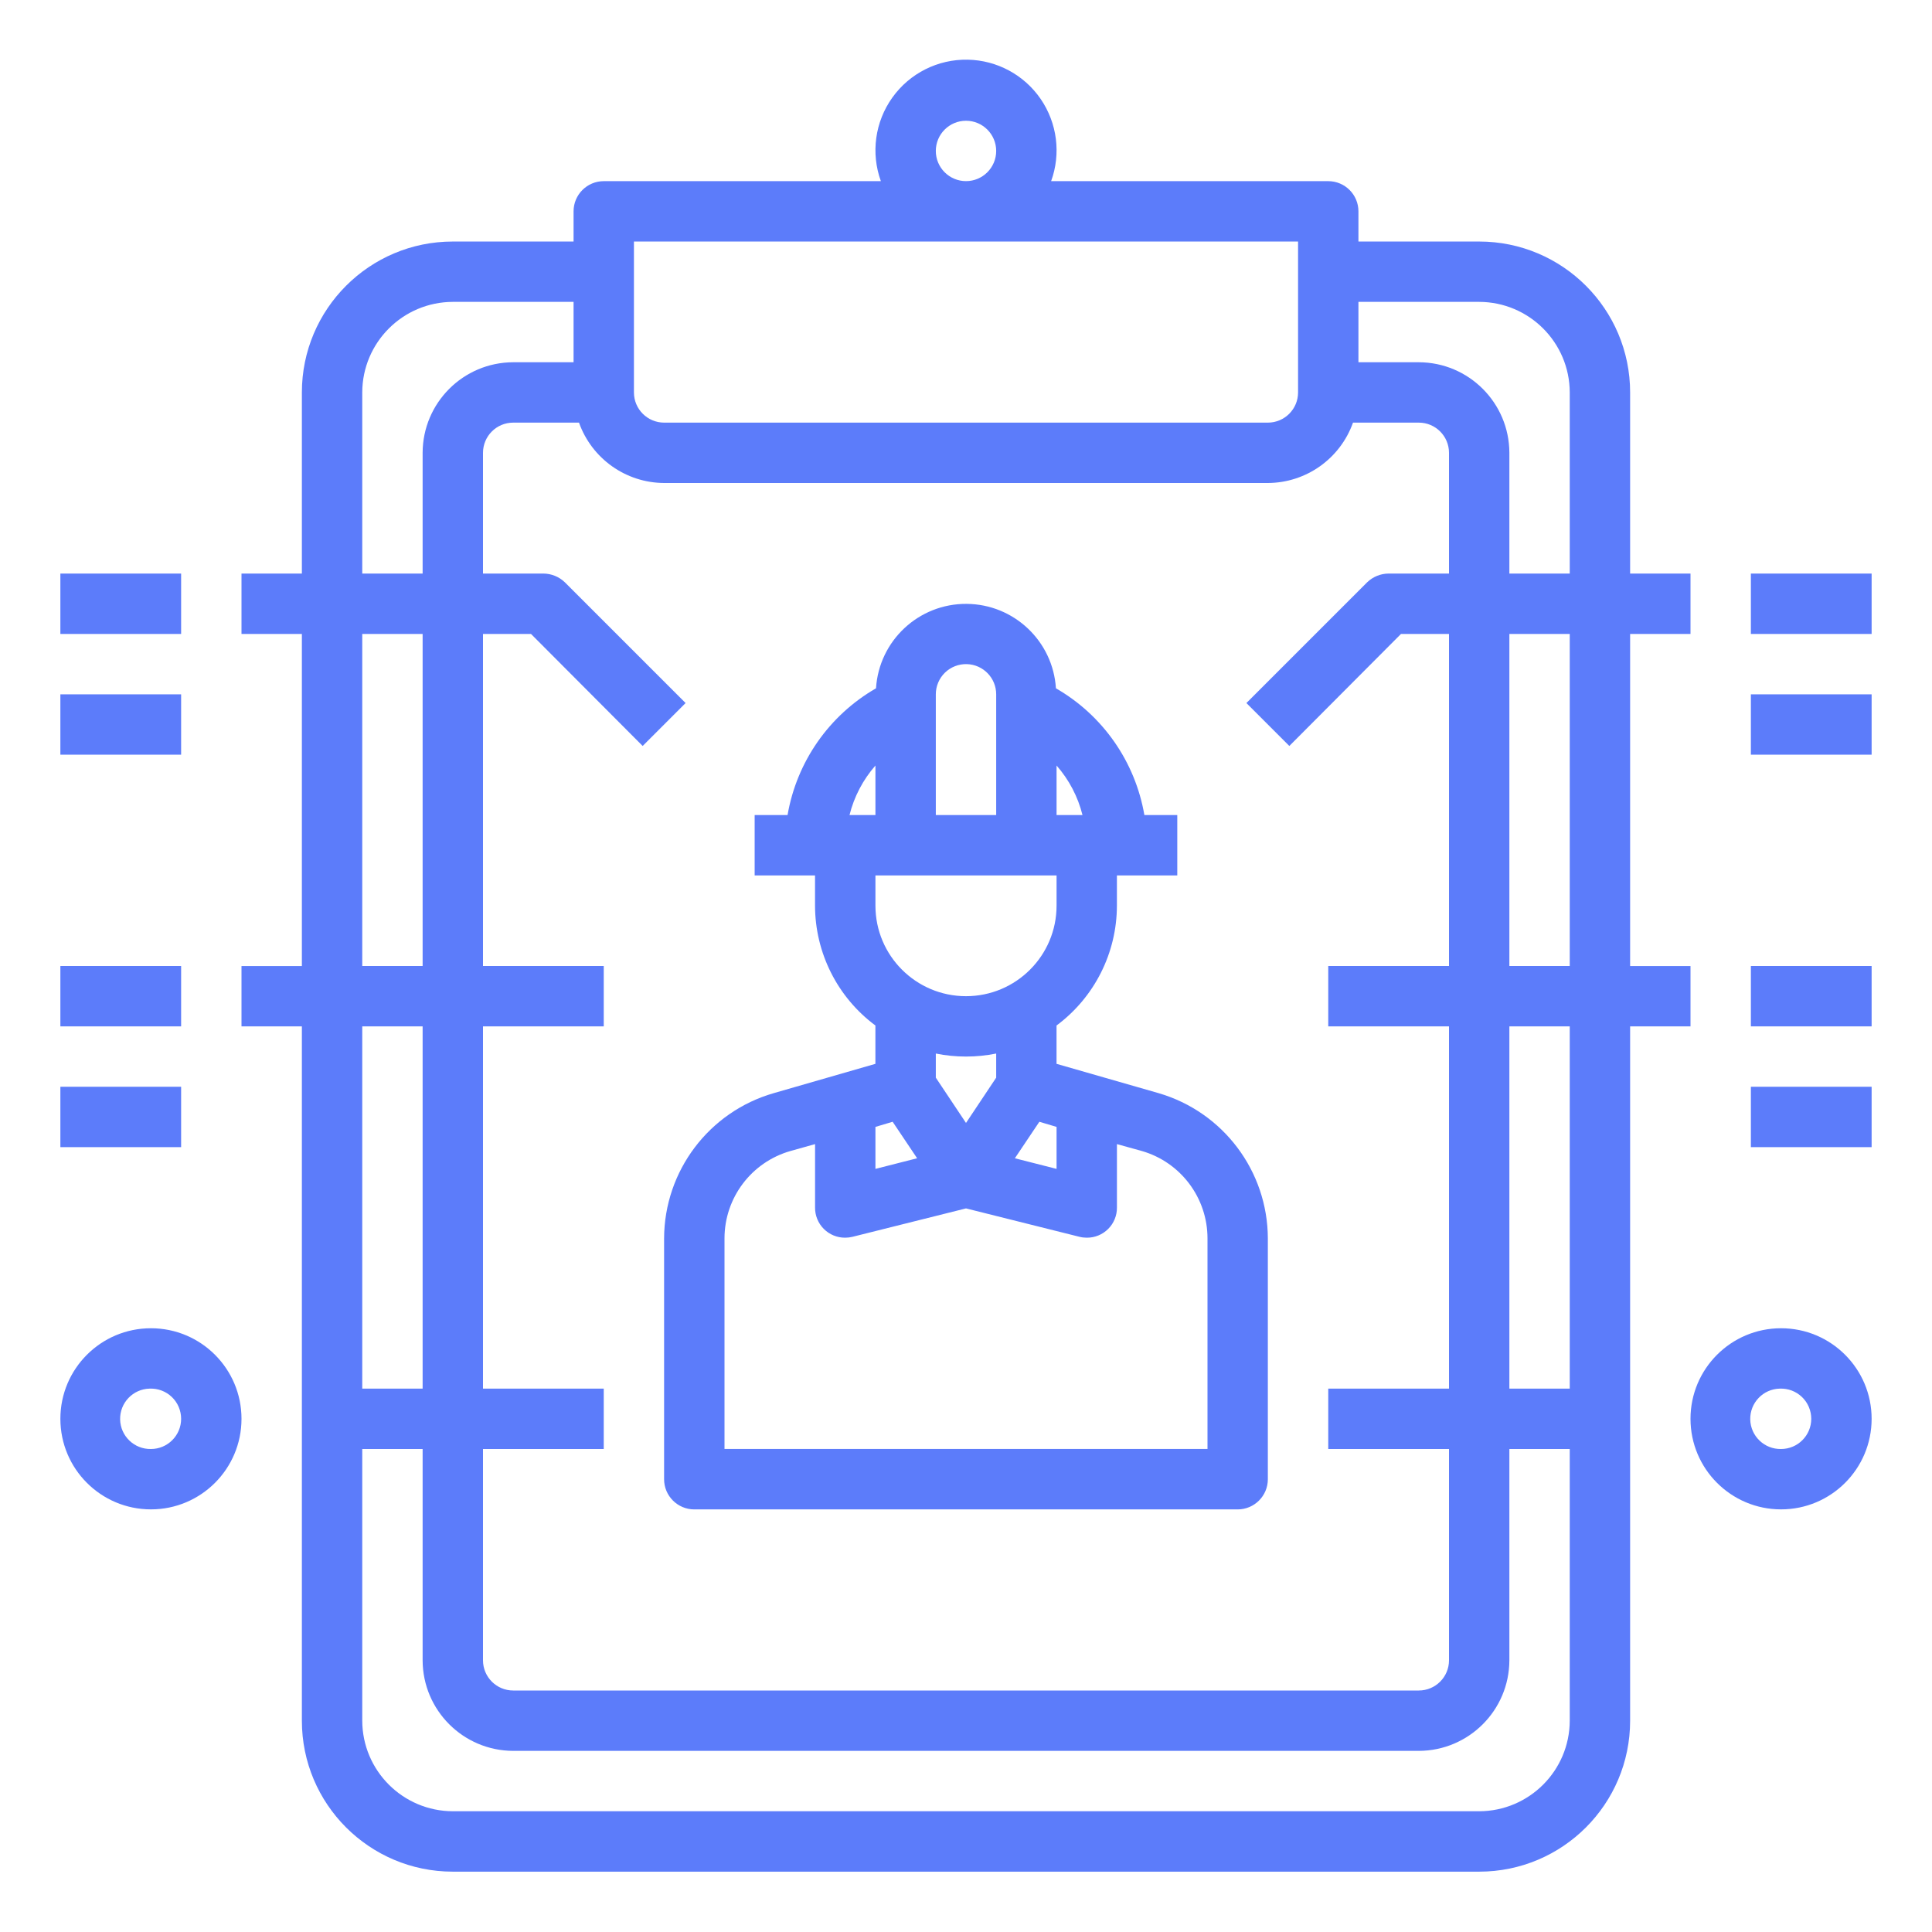<svg xmlns="http://www.w3.org/2000/svg" xmlns:xlink="http://www.w3.org/1999/xlink" viewBox="0,0,256,256" width="64px" height="64px" fill-rule="nonzero"><g fill="#5c7cfa" fill-rule="nonzero" stroke="none" stroke-width="1" stroke-linecap="butt" stroke-linejoin="miter" stroke-miterlimit="10" stroke-dasharray="" stroke-dashoffset="0" font-family="none" font-weight="none" font-size="none" text-anchor="none" style="mix-blend-mode: normal"><g transform="scale(4,4)"><path d="M32.057,1.977c-0.988,-0.019 -1.922,0.45 -2.497,1.255c-0.575,0.804 -0.717,1.84 -0.38,2.769h-9.18c-0.552,0 -1,0.448 -1,1v1h-4c-2.761,0 -5,2.239 -5,5v6h-2v2h2v11h-2v2h2v23c0,2.761 2.239,5 5,5h34c2.761,0 5,-2.239 5,-5v-23h2v-2h-2v-11h2v-2h-2v-6c0,-2.761 -2.239,-5 -5,-5h-4v-1c0,-0.552 -0.448,-1 -1,-1h-9.18c0.331,-0.91 0.201,-1.924 -0.347,-2.723c-0.548,-0.798 -1.448,-1.283 -2.417,-1.301zM32,4c0.552,0 1,0.448 1,1c0,0.552 -0.448,1 -1,1c-0.552,0 -1,-0.448 -1,-1c0,-0.552 0.448,-1 1,-1zM21,8h22v5c0,0.552 -0.448,1 -1,1h-20c-0.552,0 -1,-0.448 -1,-1zM15,10h4v2h-2c-1.655,0.005 -2.995,1.345 -3,3v4h-2v-6c0.005,-1.655 1.345,-2.995 3,-3zM45,10h4c1.655,0.005 2.995,1.345 3,3v6h-2v-4c-0.005,-1.655 -1.345,-2.995 -3,-3h-2zM17,14h2.18c0.425,1.194 1.553,1.994 2.82,2h20c1.267,-0.006 2.395,-0.806 2.82,-2h2.18c0.552,0 1,0.448 1,1v4h-2c-0.265,0.001 -0.52,0.105 -0.711,0.289l-4,4l1.422,1.422l3.699,-3.711h1.59v11h-4v2h4v12h-4v2h4v7c0,0.552 -0.448,1 -1,1h-30c-0.552,0 -1,-0.448 -1,-1v-7h4v-2h-4v-12h4v-2h-4v-11h1.59l3.699,3.711l1.422,-1.422l-4,-4c-0.191,-0.184 -0.446,-0.288 -0.711,-0.289h-2v-4c0,-0.552 0.448,-1 1,-1zM2,19v2h4v-2zM58,19v2h4v-2zM32.021,20.004c-1.584,-0.012 -2.902,1.216 -3.002,2.797c-1.553,0.894 -2.627,2.433 -2.93,4.199h-1.09v2h2v1c0.002,1.565 0.743,3.038 2,3.971v1.27l-3.369,0.971c-2.144,0.618 -3.623,2.577 -3.631,4.809v7.98c0,0.552 0.448,1 1,1h18c0.552,0 1,-0.448 1,-1v-7.98c-0.007,-2.228 -1.48,-4.185 -3.619,-4.809l-3.381,-0.971v-1.27c1.257,-0.933 1.998,-2.405 2,-3.971v-1h2v-2h-1.09c-0.303,-1.766 -1.377,-3.306 -2.93,-4.199c-0.099,-1.564 -1.391,-2.786 -2.959,-2.797zM12,21h2v11h-2zM50,21h2v11h-2zM32.029,22c0.541,0.016 0.971,0.459 0.971,1v4h-2v-4c-0,-0.27 0.109,-0.529 0.303,-0.718c0.194,-0.188 0.456,-0.29 0.726,-0.282zM2,23v2h4v-2zM58,23v2h4v-2zM29,25.359v1.641h-0.859c0.152,-0.608 0.446,-1.17 0.859,-1.641zM35,25.359c0.413,0.471 0.708,1.033 0.859,1.641h-0.859zM29,29h6v1c0,1.657 -1.343,3 -3,3c-1.657,0 -3,-1.343 -3,-3zM2,32v2h4v-2zM58,32v2h4v-2zM12,34h2v12h-2zM50,34h2v12h-2zM31,34.9c0.66,0.133 1.34,0.133 2,0v0.799l-1,1.5l-1,-1.5zM2,36v2h4v-2zM58,36v2h4v-2zM29.57,37.16l0.811,1.209l-1.381,0.352v-1.391zM34.43,37.16l0.57,0.17v1.391l-1.381,-0.352zM27,37.9v2.1c-0.003,0.266 0.102,0.522 0.29,0.71c0.188,0.188 0.444,0.293 0.71,0.29c0.081,0 0.162,-0.01 0.24,-0.029l3.76,-0.941l3.76,0.941c0.079,0.02 0.159,0.029 0.24,0.029c0.266,0.003 0.522,-0.102 0.71,-0.29c0.188,-0.188 0.293,-0.444 0.29,-0.71v-2.1l0.83,0.23c1.285,0.374 2.168,1.551 2.17,2.889v6.98h-16v-6.98c0.002,-1.341 0.891,-2.519 2.18,-2.889zM5,44c-1.657,0 -3,1.343 -3,3c0,1.657 1.343,3 3,3c1.657,0 3,-1.343 3,-3c0,-1.657 -1.343,-3 -3,-3zM59,44c-1.657,0 -3,1.343 -3,3c0,1.657 1.343,3 3,3c1.657,0 3,-1.343 3,-3c0,-1.657 -1.343,-3 -3,-3zM4.959,46c0.272,-0.011 0.537,0.089 0.734,0.278c0.197,0.189 0.307,0.45 0.307,0.722c0,0.552 -0.448,1 -1,1c-0.552,0.011 -1.009,-0.427 -1.021,-0.979c-0.011,-0.552 0.427,-1.009 0.979,-1.021zM58.959,46c0.272,-0.011 0.537,0.089 0.734,0.278c0.197,0.189 0.307,0.45 0.307,0.722c0,0.552 -0.448,1 -1,1c-0.552,0.011 -1.009,-0.427 -1.021,-0.979c-0.011,-0.552 0.427,-1.009 0.979,-1.021zM12,48h2v7c0.005,1.655 1.345,2.995 3,3h30c1.655,-0.005 2.995,-1.345 3,-3v-7h2v9c-0.005,1.655 -1.345,2.995 -3,3h-34c-1.655,-0.005 -2.995,-1.345 -3,-3z"></path></g></g></svg>